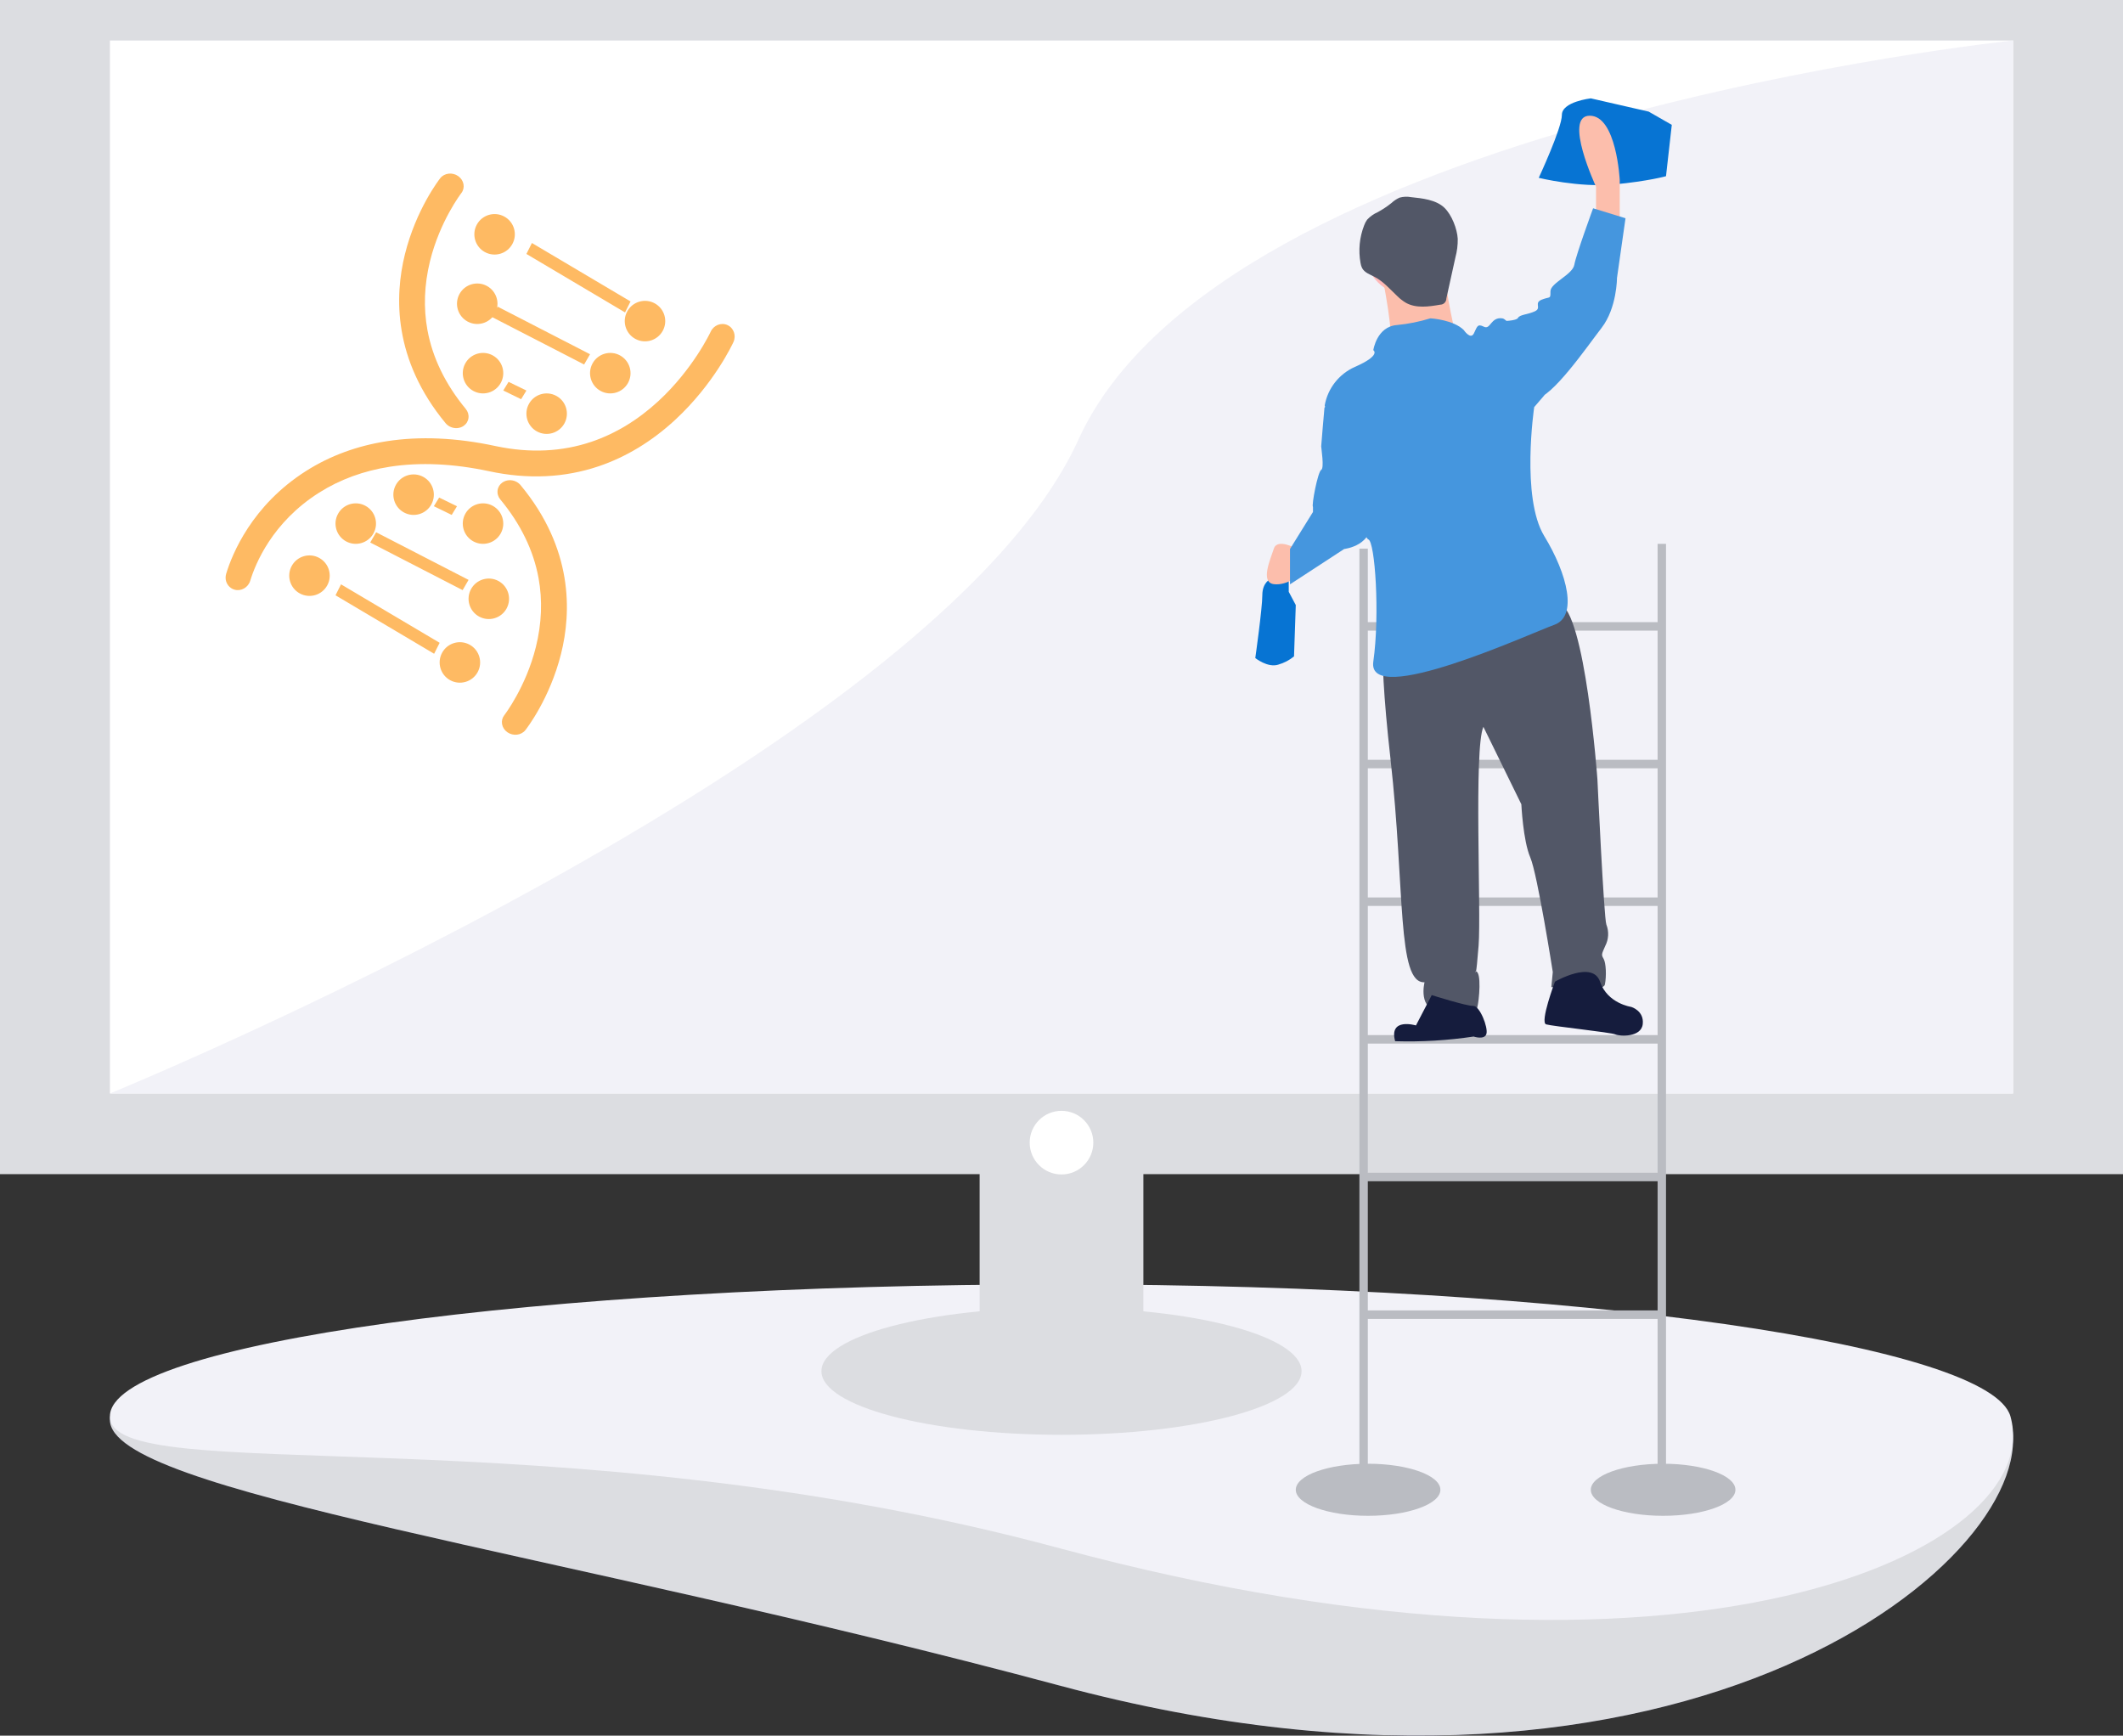 <svg xmlns="http://www.w3.org/2000/svg" xmlns:xlink="http://www.w3.org/1999/xlink" width="367" height="300" viewBox="0 0 367 300">
    <rect x="0" y="0" width="367" height="300" fill="#333333" stroke="none"/>
    <defs>
        <path id="prefix__a" d="M0 300L367 300 367 0 0 0z"/>
    </defs>
    <g fill="none" fill-rule="evenodd">
        <path fill="#3F3D56" d="M347.544 245.41c6.427 22.873-55.434 75.13-164.272 45.958C95.642 267.881 19 257.932 19 245.411c0-12.522 73.547.613 164.272.613s160.885-12.669 164.272-.613"/>
        <path fill="#DCDDE1" d="M183.272 291.368C95.642 267.881 19 257.932 19 245.411c0-12.522 73.547.613 164.272.613s160.885-12.669 164.272-.613c6.427 22.872-55.434 75.13-164.272 45.957z"/>
        <path fill="#F2F2F8" d="M183.272 267.632C95.642 243.995 19 257.417 19 244.816 19 232.215 92.547 222 183.272 222s160.885 10.684 164.272 22.816c6.427 23.017-55.434 52.172-164.272 22.816z"/>
        <path fill="#BABCC2" d="M249 257.5c0 2.486-5.597 4.5-12.5 4.5s-12.5-2.014-12.5-4.5 5.597-4.5 12.5-4.5 12.5 2.014 12.5 4.5zM300 257.5c0 2.486-5.597 4.5-12.5 4.5s-12.5-2.014-12.5-4.5 5.597-4.5 12.5-4.5 12.5 2.014 12.5 4.5z"/>
        <path fill="#DCDDE1" d="M225 237c0 6.075-18.58 11-41.5 11s-41.5-4.925-41.5-11 18.58-11 41.5-11 41.5 4.925 41.5 11z"/>
        <path fill="#DCDDE1" d="M367 0H0v202.947h169.347v27.13c-8.458 1.012-14.153 2.903-14.153 5.069 0 3.233 12.673 5.854 28.306 5.854 15.633 0 28.306-2.621 28.306-5.854 0-2.166-5.695-4.057-14.153-5.07v-27.129H367"/>
        <mask id="prefix__b" fill="#fff">
            <use xlink:href="#prefix__a"/>
        </mask>
        <path fill="#FFF" d="M19 189L348 189 348 7 19 7z" mask="url(#prefix__b)"/>
        <path fill="#F2F2F8" d="M348 7S211.323 21.188 186.429 75.984C161.534 130.78 19 189 19 189h329V7z" mask="url(#prefix__b)"/>
        <path fill="#BABCC2" d="M236.452 226.498h50.096v-22.324h-50.096v22.324zm0-71.378h50.096v-22.325h-50.096v22.325zm0 47.585h50.096v-22.324h-50.096v22.324zm0-23.793h50.096v-22.324h-50.096v22.324zm0-47.585h50.096v-22.325h-50.096v22.325zM286.548 94v13.534h-50.096V94.828H235V257h1.452v-29.033h50.096V257H288V94h-1.452z" mask="url(#prefix__b)"/>
        <path fill="#0774D3" d="M219.74 98v2.003s-1.523.572-1.523 2.862c0 2.289-1.217 10.874-1.217 10.874s2.13 1.717 3.957 1.144c1.01-.288 1.944-.776 2.739-1.43l.304-8.872-1.217-2.289v-4.006L219.739 98zM275 17s-5 .572-5 2.862-4 10.876-4 10.876 7 1.718 13 1.145c6-.572 9-1.43 9-1.43l1-8.873-4-2.29L275 17z" mask="url(#prefix__b)"/>
        <path fill="#FCBEAC" d="M275.905 37.83v-5.553S270.172 20 274.813 20c4.64 0 5.187 11.108 5.187 11.108V39l-4.095-1.17zM224.102 94.82s-3.293-1.845-3.891 0c-.6 1.845-2.396 5.842 0 6.15 2.394.307 4.789-1.845 4.789-1.845l-.898-4.305z" mask="url(#prefix__b)"/>
        <path fill="#525767" d="M239.587 106.42s-1.747 2.302.787 24.765c2.534 22.463 1.074 38.82 5.885 38.595 0 0-1.255 4.871 2.832 5.05 4.089.18 5.957.464 6.275-.661.318-1.126.816-6.332-.294-6.28 0 0 .069 1.477.533-4.467s-.85-34.018.828-37.797l6.56 13.39s.294 6.28 1.543 9.183c1.248 2.904 3.893 19.81 3.893 19.81l-.249 2.602s8.951 1.063 9.252-.431c.301-1.495.198-3.711-.207-4.433s-.405-.722.266-2.233c.601-1.15.673-2.504.198-3.711-.423-1.091-1.546-25.101-1.546-25.101s-2.104-29.147-6.615-30.417c-4.51-1.27-29.941 2.135-29.941 2.135" mask="url(#prefix__b)"/>
        <path fill="#151C3D" d="M247.504 172l-2.732 5.242s-4.727-1.429-3.598 2.723c4.538.138 9.08-.13 13.568-.804 0 0 1.894.644 2.214-.467.32-1.111-1.164-4.88-2.28-4.83-1.116.052-7.172-1.864-7.172-1.864M268.802 169.676s-2.65 7.053-1.522 7.382c1.128.33 11.195 1.382 11.953 1.73.758.348 4.479.553 4.745-1.768.267-2.321-1.99-2.981-1.99-2.981s-4.107-.57-5.392-4.355c-1.283-3.785-7.794-.008-7.794-.008" mask="url(#prefix__b)"/>
        <path fill="#FFB8B8" d="M243.5 36c4.142 0 7.5 3.358 7.5 7.5 0 4.142-3.358 7.5-7.5 7.5-4.142 0-7.5-3.358-7.5-7.5 0-4.142 3.358-7.5 7.5-7.5" mask="url(#prefix__b)"/>
        <path fill="#FCBEAC" d="M239 48.006s2.097 10.3 1.258 12.28c-.839 1.981 11.742-.792 11.742-.792s-2.516-10.3-2.097-12.677c.42-2.377-10.903 1.189-10.903 1.189" mask="url(#prefix__b)"/>
        <path fill="#525767" d="M243.9 34.071c-.649-.118-1.317-.089-1.954.087-.51.227-.978.538-1.388.918-.744.598-1.54 1.129-2.375 1.586-.698.303-1.327.747-1.847 1.305-.22.305-.395.64-.521.995-.802 2.062-1.017 4.31-.623 6.488.045.31.137.61.274.89.428.794 1.372 1.107 2.167 1.523 1.509.79 2.653 2.12 3.891 3.295.46.462.977.864 1.538 1.194 1.766.97 3.925.654 5.908.31.587 0 1.064-.482 1.062-1.074v-.009l1.565-7.094c.284-1.051.42-2.137.401-3.227-.109-1.722-1.034-4.107-2.288-5.33-1.461-1.426-3.9-1.653-5.81-1.857" mask="url(#prefix__b)"/>
        <path fill="#4596DE" d="M237.402 60.525s.58-4.053 4.056-4.342c1.966-.185 3.908-.573 5.794-1.158.29 0 4.057.29 5.795 2.027 0 0 1.159 1.736 1.738.578.58-1.158.58-1.737 1.738-1.158 1.16.58 1.16-1.736 3.187-1.447 2.028.29 7.243 13.315 7.243 13.315l-1.738 2.026s-2.318 15.63 1.738 22.288c4.056 6.657 5.795 13.893 1.738 15.34-4.056 1.448-32.448 14.473-31.29 6.369 1.16-8.105.29-20.84-.868-21.13-1.159-.29-7.533-23.156-7.533-23.156.52-2.948 2.476-5.444 5.215-6.658 4.635-2.026 3.187-2.894 3.187-2.894" mask="url(#prefix__b)"/>
        <path fill="#4596DE" d="M258 56.658l1.474-1.148s2.654 0 2.95-.573c.294-.574 1.769-.574 2.948-1.148 1.18-.574-.295-1.435 1.18-2.008 1.474-.575 1.474 0 1.474-1.435s3.833-2.87 4.128-4.59c.295-1.722 3.244-9.756 3.244-9.756L281 37.721l-1.474 10.33s0 5.164-2.654 8.607c-2.654 3.443-8.551 12.05-11.5 12.337-2.949.287-7.372-12.337-7.372-12.337M230.664 69l-1.703 1.454s-.568 6.4-.568 6.692c0 .29.568 3.781 0 4.072-.568.291-1.703 6.11-1.419 6.4v.873l-3.974 6.4V101l9.367-6.11s5.394-.581 4.542-5.526C236.057 84.418 230.664 69 230.664 69" mask="url(#prefix__b)"/>
        <path fill="#FFF" d="M183.5 192c3.037 0 5.5 2.463 5.5 5.5s-2.463 5.5-5.5 5.5-5.5-2.463-5.5-5.5 2.463-5.5 5.5-5.5" mask="url(#prefix__b)"/>
        <g fill="#FEBA63" mask="url(#prefix__b)">
            <g>
                <path d="M86.752 26.185c-1.087-.49-2.388.027-2.9 1.153-.03.064-2.989 6.413-9.028 11.985-3.539 3.265-7.43 5.63-11.564 7.03-5.115 1.732-10.657 1.992-16.474.773l-.18-.037c-6.709-1.44-13.02-1.717-18.756-.824-5.107.794-9.776 2.51-13.88 5.104C4.515 57.342 1.122 65.805.1 69.167c-.287.947.05 1.94.84 2.475.181.122.38.216.588.275 1.147.332 2.372-.362 2.732-1.546.87-2.864 3.77-10.08 11.916-15.225 3.584-2.265 7.689-3.77 12.198-4.471 5.219-.811 11.01-.549 17.212.782 6.644 1.424 13.011 1.131 18.927-.872 4.732-1.602 9.164-4.29 13.173-7.988 6.751-6.23 9.97-13.18 10.104-13.475.513-1.126.048-2.445-1.04-2.937" transform="translate(39 30)"/>
                <path d="M41.506 40.668c-3.506-4.237-5.73-8.812-6.611-13.599-.707-3.842-.561-7.846.434-11.903 1.703-6.941 5.378-11.734 5.413-11.78.344-.438.48-.984.383-1.537-.098-.562-.423-1.062-.916-1.41-1-.705-2.396-.544-3.106.361-.17.216-4.184 5.384-6.112 13.173-1.796 7.258-2.032 18.21 7.035 29.169.208.252.464.455.762.604.767.383 1.694.33 2.362-.136.47-.327.766-.812.835-1.365.07-.56-.1-1.12-.48-1.577M50.991 53.855c-.208-.252-.465-.455-.764-.603-.768-.382-1.698-.326-2.37.141-.472.327-.77.813-.84 1.367-.073.56.097 1.119.476 1.575 3.509 4.23 5.732 8.801 6.606 13.587.7 3.84.546 7.845-.462 11.905-1.724 6.944-5.423 11.744-5.459 11.79-.346.44-.483.986-.387 1.539.097.561.422 1.061.917 1.408 1.002.703 2.403.538 3.117-.368.171-.216 4.21-5.392 6.162-13.186 1.818-7.262 2.081-18.215-6.996-29.155M51.085 39L48 37.497 48.916 36 52 37.503z" transform="translate(39 30)"/>
                <path d="M47.572 36.177c-.926 1.696-3.052 2.32-4.749 1.394-1.696-.925-2.32-3.051-1.395-4.748.926-1.696 3.052-2.32 4.749-1.395 1.696.926 2.32 3.052 1.395 4.749M58.572 43.177c-.926 1.696-3.052 2.32-4.749 1.395-1.696-.926-2.32-3.052-1.395-4.749.926-1.696 3.052-2.32 4.749-1.394 1.696.925 2.32 3.051 1.395 4.748M49.571 12.177c-.925 1.696-3.051 2.32-4.748 1.395-1.696-.926-2.32-3.052-1.395-4.749.926-1.696 3.052-2.32 4.749-1.394 1.696.925 2.32 3.051 1.394 4.748M75.571 27.177c-.925 1.696-3.051 2.32-4.748 1.395-1.696-.926-2.32-3.052-1.395-4.749.926-1.696 3.052-2.32 4.749-1.395 1.696.926 2.32 3.052 1.394 4.749M69.571 36.176c-.925 1.697-3.051 2.322-4.748 1.395-1.696-.926-2.32-3.051-1.395-4.748.926-1.696 3.052-2.32 4.749-1.394 1.696.925 2.32 3.051 1.394 4.747M35.572 57.176c.925-1.696.301-3.822-1.395-4.747-1.697-.927-3.823-.302-4.749 1.394-.925 1.697-.301 3.822 1.395 4.748 1.697.927 3.823.302 4.749-1.395M47.572 62.177c.925-1.697.301-3.823-1.395-4.749-1.697-.925-3.823-.301-4.749 1.395-.925 1.697-.301 3.823 1.395 4.749 1.697.925 3.823.301 4.749-1.395M17.572 71.176c.925-1.696.301-3.822-1.395-4.747-1.697-.927-3.823-.302-4.749 1.394-.925 1.697-.301 3.822 1.395 4.748 1.697.927 3.823.302 4.749-1.395M43.572 86.177c.925-1.697.301-3.823-1.395-4.748-1.697-.927-3.823-.302-4.749 1.394-.925 1.697-.301 3.823 1.395 4.749 1.697.925 3.823.301 4.749-1.395M25.572 62.177c.925-1.697.301-3.823-1.395-4.748-1.697-.927-3.823-.302-4.748 1.394-.927 1.697-.302 3.823 1.394 4.749 1.697.925 3.823.301 4.749-1.395M48.572 75.177c.925-1.697.301-3.823-1.395-4.749-1.697-.925-3.823-.301-4.749 1.395-.925 1.697-.301 3.823 1.395 4.748 1.697.927 3.823.302 4.749-1.394M69.049 24L52 13.894 52.952 12 70 22.106zM36.048 83L19 72.893 19.952 71 37 81.106zM40.976 72L25 63.77 26.025 62 42 70.23zM61.976 33L46 24.771 47.024 23 63 31.229zM39.085 59L36 57.497 36.916 56 40 57.503z" transform="translate(39 30)"/>
                <path d="M46.572 24.177c-.926 1.696-3.052 2.32-4.749 1.395-1.696-.926-2.32-3.052-1.395-4.749.926-1.696 3.052-2.32 4.749-1.395 1.696.926 2.32 3.052 1.395 4.749" transform="translate(39 30)"/>
            </g>
        </g>
    </g>
</svg>
